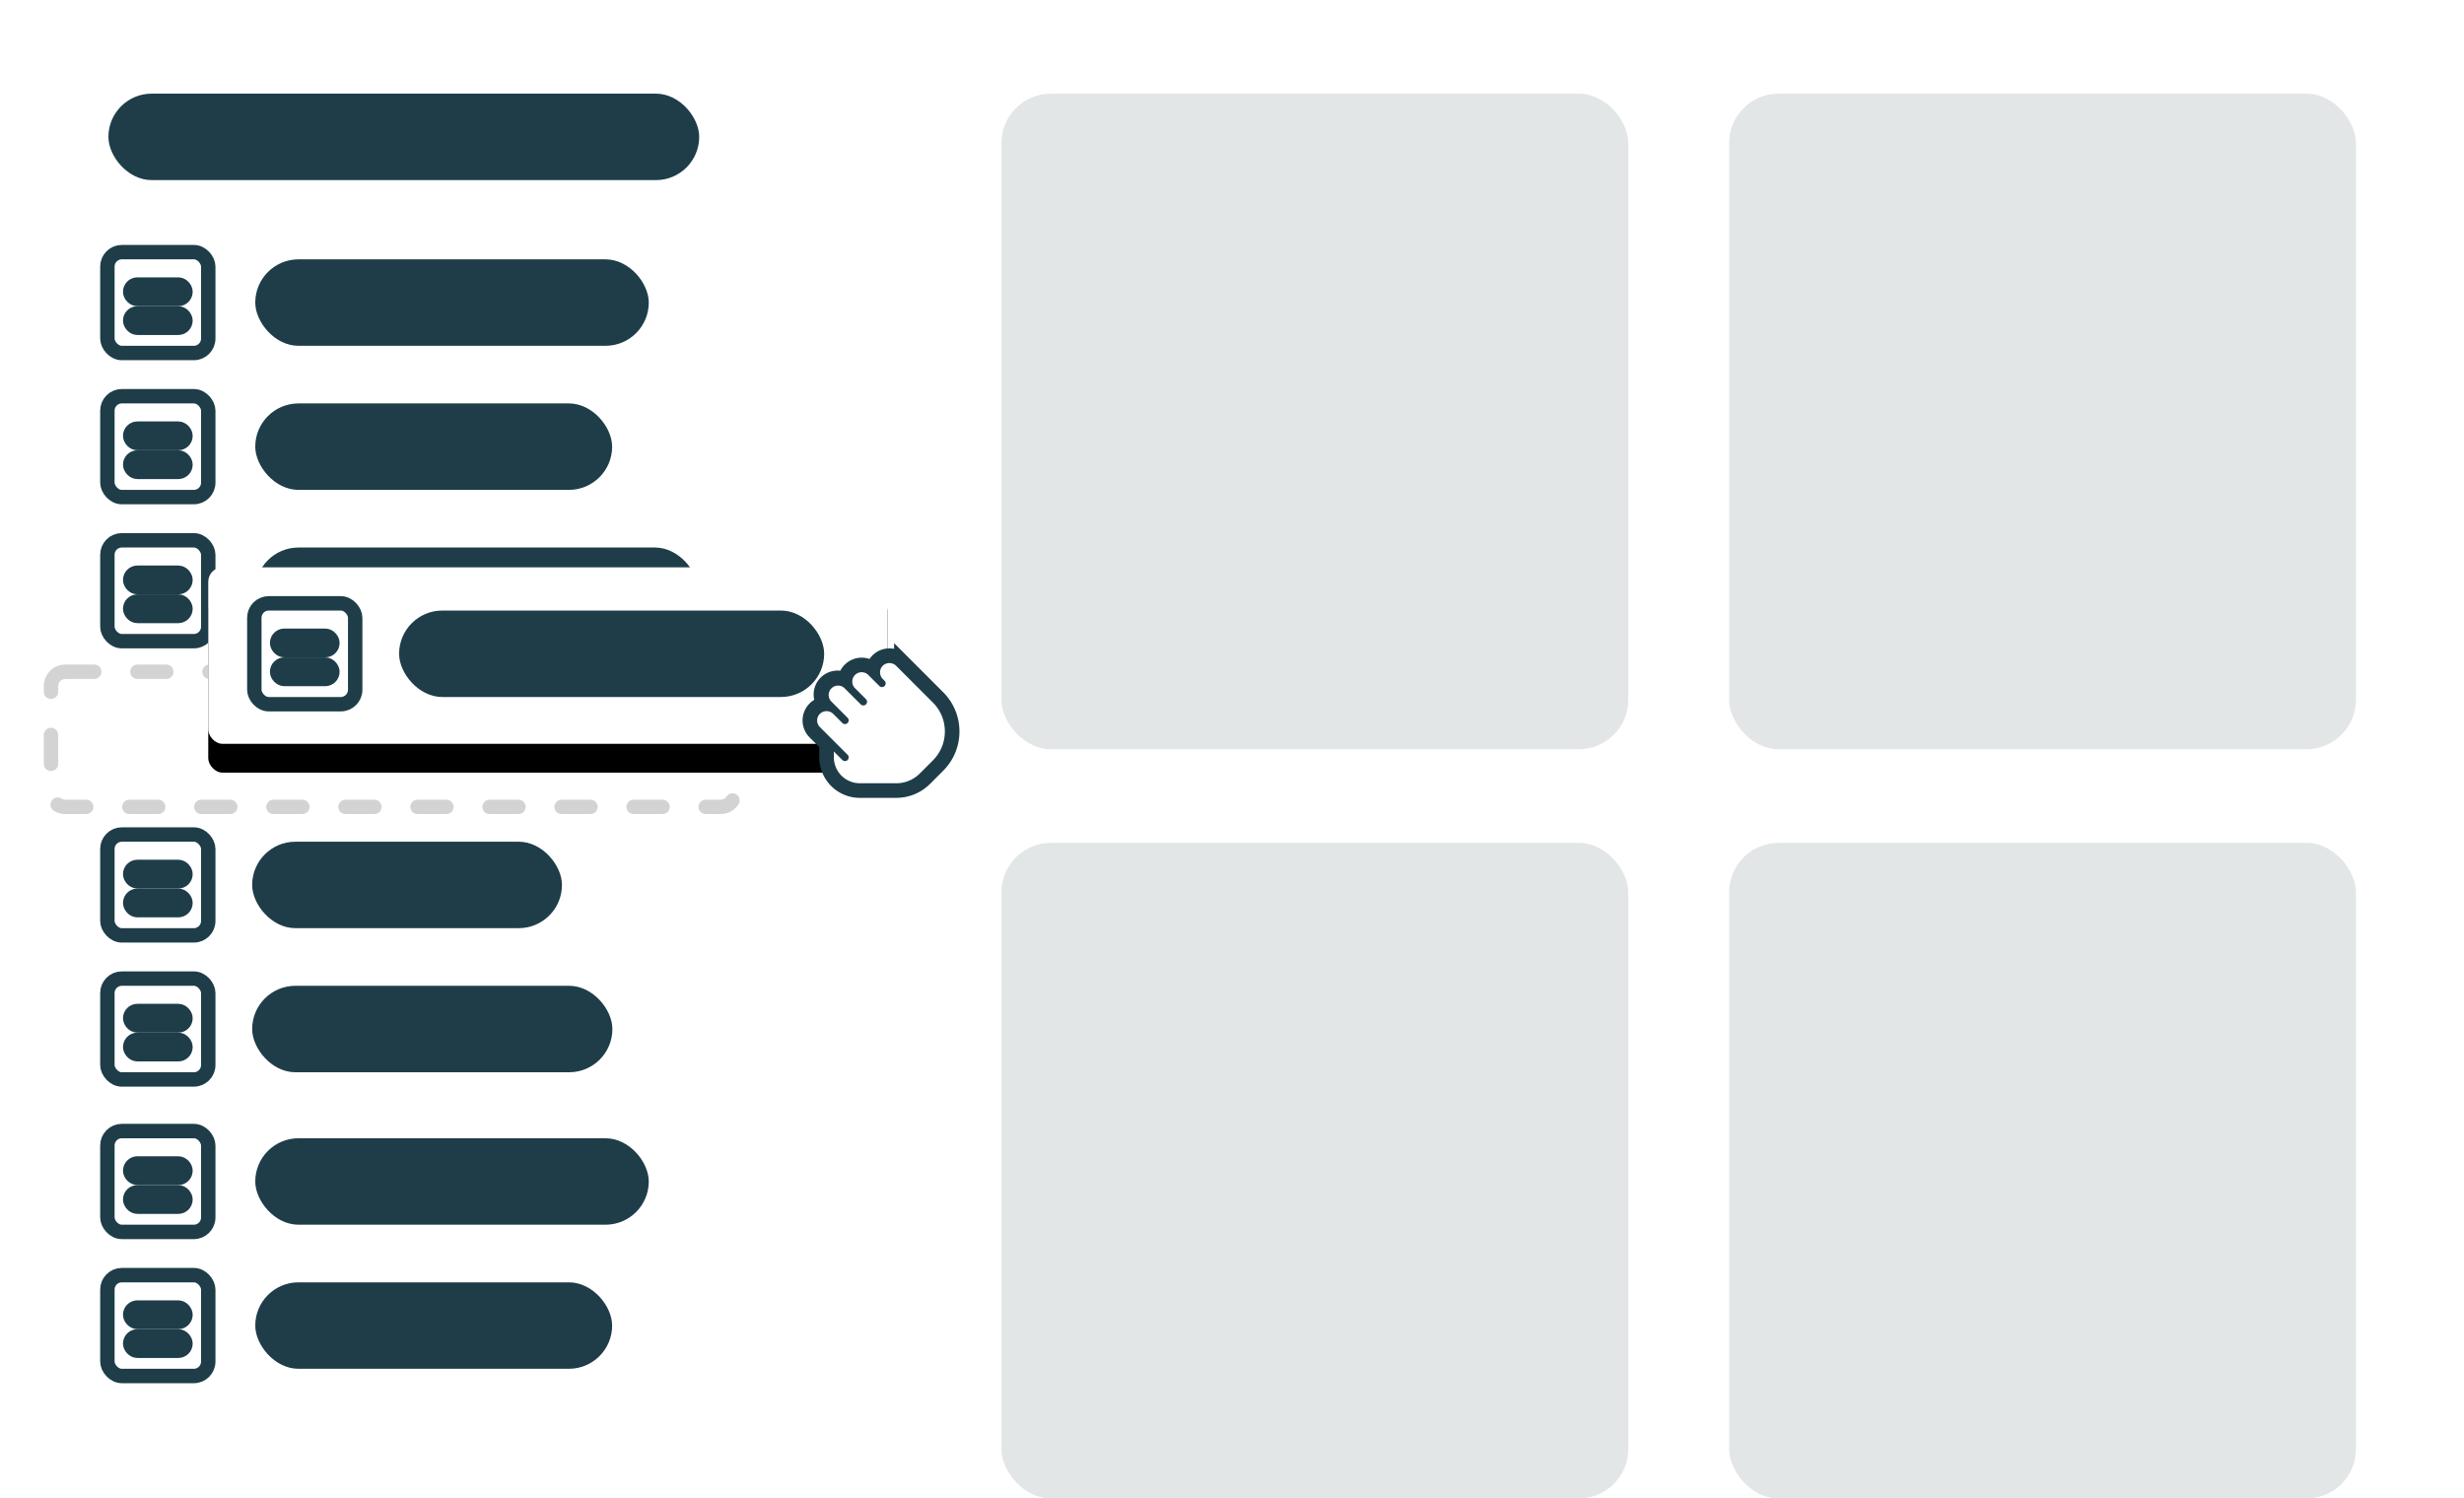 <svg width="171" height="104" xmlns="http://www.w3.org/2000/svg" xmlns:xlink="http://www.w3.org/1999/xlink"><defs><filter x="-14.9%" y="-40.8%" width="129.7%" height="214.3%" filterUnits="objectBoundingBox" id="a"><feOffset dy="2" in="SourceAlpha" result="shadowOffsetOuter1"/><feGaussianBlur stdDeviation="2" in="shadowOffsetOuter1" result="shadowBlurOuter1"/><feColorMatrix values="0 0 0 0 0 0 0 0 0 0 0 0 0 0 0 0 0 0 0.5 0" in="shadowBlurOuter1"/></filter><rect id="b" x="14.453" y="39.375" width="47.128" height="12.25" rx="1"/></defs><g fill="none" fill-rule="evenodd"><path d="M3 0h48.5a3 3 0 0 1 3 3v101H0V3a3 3 0 0 1 3-3ZM64 0h104a3 3 0 0 1 3 3v101H61V3a3 3 0 0 1 3-3Z" fill="#FFF"/><rect fill="#1E3D49" x="17.715" y="18" width="27.309" height="6" rx="3"/><rect fill="#1E3D49" x="7.524" y="6.5" width="41" height="6" rx="3"/><rect stroke="#1E3D49" x="7.453" y="17.5" width="7" height="7" rx="1"/><rect stroke="#1E3D49" x="9.035" y="19.75" width="3.837" height="1" rx=".5"/><rect stroke="#1E3D49" x="9.035" y="21.75" width="3.837" height="1" rx=".5"/><rect stroke="#1E3D49" x="9.035" y="29.75" width="3.837" height="1" rx=".5"/><rect stroke="#1E3D49" x="9.035" y="31.75" width="3.837" height="1" rx=".5"/><rect stroke="#1E3D49" x="9.035" y="39.75" width="3.837" height="1" rx=".5"/><rect stroke="#1E3D49" x="9.035" y="41.75" width="3.837" height="1" rx=".5"/><rect stroke="#1E3D49" x="9.035" y="60.169" width="3.837" height="1" rx=".5"/><rect stroke="#1E3D49" x="9.035" y="62.169" width="3.837" height="1" rx=".5"/><rect stroke="#1E3D49" x="9.035" y="70.169" width="3.837" height="1" rx=".5"/><rect stroke="#1E3D49" x="9.035" y="72.169" width="3.837" height="1" rx=".5"/><rect stroke="#1E3D49" x="7.453" y="27.5" width="7" height="7" rx="1"/><rect stroke="#1E3D49" x="7.453" y="37.5" width="7" height="7" rx="1"/><rect fill="#1E3D49" x="17.715" y="28" width="24.767" height="6" rx="3"/><rect fill="#1E3D49" x="17.715" y="38" width="30.738" height="6" rx="3"/><rect fill="#1E3D49" x="17.5" y="58.419" width="21.5" height="6" rx="3"/><rect fill="#1E3D49" x="17.5" y="68.419" width="25" height="6" rx="3"/><rect stroke="#1E3D49" x="7.453" y="57.919" width="7" height="7" rx="1"/><rect stroke="#1E3D49" x="7.453" y="67.919" width="7" height="7" rx="1"/><rect fill="#E2E6E7" x="69.5" y="6.5" width="43.5" height="45.5" rx="3.431"/><rect fill="#E2E6E7" x="120" y="6.5" width="43.5" height="45.5" rx="3.431"/><rect fill="#E2E6E7" x="69.5" y="58.5" width="43.5" height="45.5" rx="3.431"/><rect fill="#E2E6E7" x="120" y="58.5" width="43.5" height="45.5" rx="3.431"/><path d="M4.538 46.625H50a1 1 0 0 1 1 1V55a1 1 0 0 1-1 1H4.538a1 1 0 0 1-1-1v-7.375a1 1 0 0 1 1-1Z" stroke="#D3D3D3" fill="#FFF" stroke-linecap="round" stroke-linejoin="round" stroke-dasharray="2,3"/><use fill="#000" filter="url(#a)" xlink:href="#b"/><use fill="#FFF" xlink:href="#b"/><g transform="translate(17.65 41.875)"><rect stroke="#1E3D49" x="1.582" y="2.25" width="3.837" height="1" rx=".5"/><rect stroke="#1E3D49" x="1.582" y="4.25" width="3.837" height="1" rx=".5"/><rect fill="#1E3D49" x="10.047" y=".5" width="29.5" height="6" rx="3"/><rect stroke="#1E3D49" width="7" height="7" rx="1"/></g><g fill-rule="nonzero"><path d="m65.102 48.395-2.554-2.554a1.165 1.165 0 0 0-1.967.602 1.166 1.166 0 0 0-1.936.717 1.167 1.167 0 0 0-1.337.221c-.4.4-.448 1.02-.144 1.473a1.166 1.166 0 0 0-.627 1.971l.82.819v.92a2.313 2.313 0 0 0 2.31 2.311h2.53c.755 0 1.464-.294 1.998-.827l.907-.908a3.333 3.333 0 0 0 .983-2.373c0-.896-.35-1.739-.983-2.372Z" stroke="#1E3D49" fill="#1E3D49"/><path d="m64.74 52.777-.908.908a2.295 2.295 0 0 1-1.634.676h-2.531a1.8 1.8 0 0 1-1.797-1.797v-.407l.588.59a.257.257 0 0 0 .363-.364l-1.92-1.921a.647.647 0 0 1 0-.92.667.667 0 0 1 .92 0l.637.637a.257.257 0 0 0 .363-.364l-1.15-1.15a.652.652 0 0 1 .92-.92l1.151 1.15a.257.257 0 0 0 .363-.363l-.766-.766a.647.647 0 0 1 0-.92.652.652 0 0 1 .921 0l.766.766a.257.257 0 0 0 .363-.364l-.124-.124a.652.652 0 0 1 0-.92.667.667 0 0 1 .92 0l2.554 2.554c.537.536.833 1.25.833 2.01 0 .758-.296 1.472-.833 2.009Z" fill="#FFF"/></g><rect fill="#1E3D49" x="17.715" y="79" width="27.309" height="6" rx="3"/><rect stroke="#1E3D49" x="7.453" y="78.5" width="7" height="7" rx="1"/><rect stroke="#1E3D49" x="9.035" y="80.75" width="3.837" height="1" rx=".5"/><rect stroke="#1E3D49" x="9.035" y="82.75" width="3.837" height="1" rx=".5"/><rect stroke="#1E3D49" x="9.035" y="90.75" width="3.837" height="1" rx=".5"/><rect stroke="#1E3D49" x="9.035" y="92.75" width="3.837" height="1" rx=".5"/><rect stroke="#1E3D49" x="7.453" y="88.5" width="7" height="7" rx="1"/><rect fill="#1E3D49" x="17.715" y="89" width="24.767" height="6" rx="3"/></g></svg>